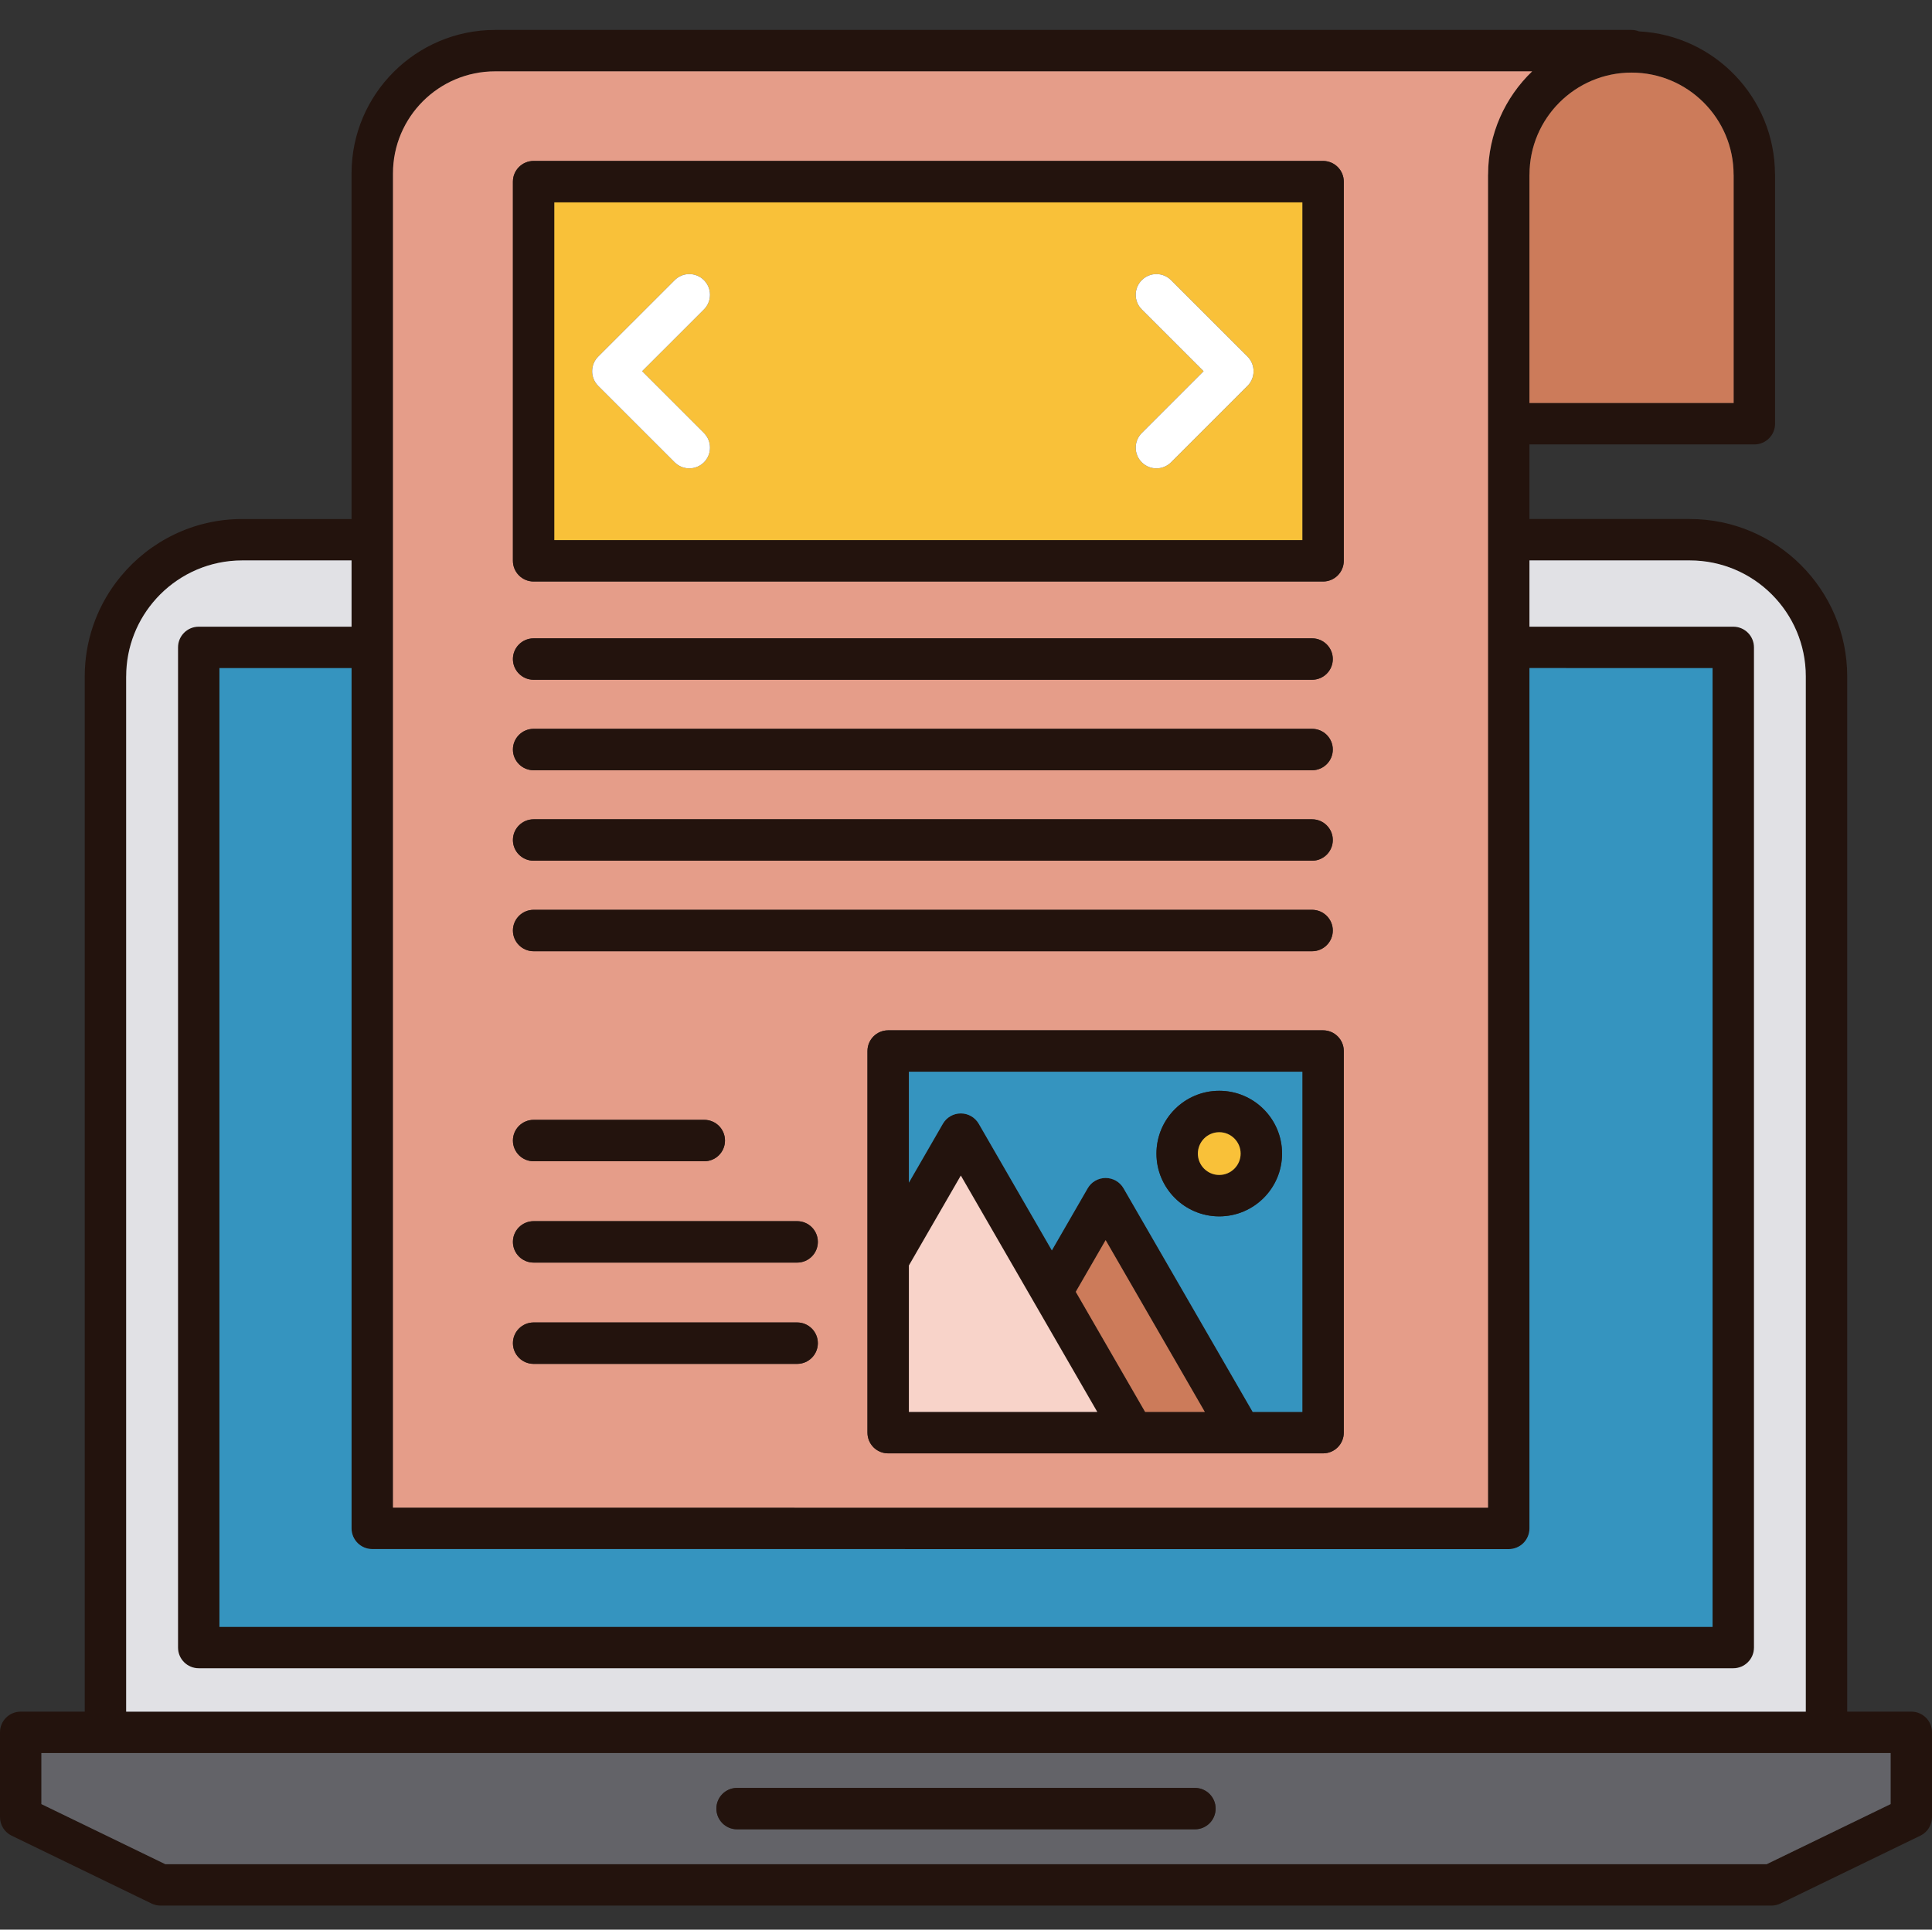 <!-- icon666.com - MILLIONS vector ICONS FREE --><svg viewBox="0 -7 466.46 466" xmlns="http://www.w3.org/2000/svg"><rect x="0" y="-7" width="466.46" height="466" fill="#333333" stroke="none"/><path d="m461.461 406.352h-15.473v-250.012c0-20.949-17.047-38-38-38h-38.719v-18.012h54.301c2.758 0 5-2.238 5-5v-60.156c0-.051-.012-.102-.02-.152-.07-18.43-14.609-33.508-32.832-34.441-.559-.219-1.16-.348-1.797-.348h-274.402c-19.098 0-34.641 15.539-34.641 34.641v83.469h-26.41c-5.898 0-11.48 1.352-16.457 3.762-4.98 2.398-9.363 5.867-12.852 10.09-.332.398-.648.809-.969 1.219-.051.07-.113.141-.16.211-4.75 6.34-7.57 14.207-7.57 22.73v250h-15.461c-2.762 0-5 2.227-5 5v20.469c0 1.91 1.09 3.66 2.82 4.488l33.77 16.383c.68.328 1.43.5 2.18.5h388.922c.75 0 1.5-.172 2.18-.5l33.77-16.383c1.73-.828 2.82-2.578 2.82-4.488v-20.469c0-2.773-2.242-5-5-5zm-67.539-395.82c13.578 0 24.637 11.047 24.637 24.641 0 .039.012.078.012.117v55.039h-49.301v-55.109c0-.02.012-.027.012-.047 0-13.594 11.047-24.641 24.641-24.641zm-299.043 24.34c0-13.582 11.051-24.641 24.641-24.641h250.402c-6.543 6.289-10.621 15.109-10.641 24.879 0 .02-.012.039-.012.062v321.93l-264.391-.012zm-5 332.219 274.391.012c1.332 0 2.602-.531 3.539-1.461.941-.941 1.461-2.211 1.461-3.539v-207.762h44.211v231.539h-360.5v-231.539h31.898v207.75c0 2.77 2.242 5 5 5zm-59.418-210.73c0-.008.008-.008.008-.02 0-7.23 2.762-13.84 7.281-18.809.031-.031.059-.062.078-.09.281-.301.562-.602.852-.891 5.07-5.07 12.07-8.211 19.789-8.211h26.41v16h-36.898c-2.762 0-5 2.238-5 5v241.539c0 2.762 2.238 5 5 5h370.5c2.758 0 5-2.238 5-5v-241.539c0-2.762-2.242-5-5-5h-49.211v-16h38.719c15.441 0 28 12.559 28 28v250.012h-405.527zm426 272.32-29.922 14.512h-386.617l-29.922-14.512v-12.328h446.461zm0 0" fill="#23130d"></path><path d="m10 416.352v12.328l29.922 14.512h386.617l29.922-14.512v-12.328zm278.5 18.418h-110.539c-2.762 0-5-2.238-5-5 0-2.758 2.238-5 5-5h110.539c2.762 0 5 2.242 5 5 0 2.762-2.238 5-5 5zm0 0" fill="#636368"></path><path d="m418.57 35.289v55.039h-49.301v-55.109c0-.02.012-.027.012-.047 0-13.594 11.047-24.641 24.641-24.641 13.578 0 24.637 11.047 24.637 24.641 0 .039.012.078.012.117zm0 0" fill="#cc7b5a"></path><path d="m435.988 156.34v250.012h-405.527v-249.992c0-.008.008-.008.008-.02 0-7.23 2.762-13.84 7.281-18.809.031-.031.059-.062.078-.09.281-.301.562-.602.852-.891 5.07-5.07 12.07-8.211 19.789-8.211h26.41v16h-36.898c-2.762 0-5 2.238-5 5v241.539c0 2.762 2.238 5 5 5h370.5c2.758 0 5-2.238 5-5v-241.539c0-2.762-2.242-5-5-5h-49.211v-16h38.719c15.441 0 28 12.559 28 28zm0 0" fill="#e1e1e5"></path><path d="m413.48 154.34v231.539h-360.5v-231.539h31.898v207.75c0 2.77 2.242 5 5 5h115.461l32.641.012h126.289c1.332 0 2.602-.531 3.539-1.461.941-.941 1.461-2.211 1.461-3.539v-207.762zm0 0" fill="#3594bf"></path><path d="m119.52 10.23c-13.59 0-24.641 11.059-24.641 24.641v322.219l264.391.012v-321.93c0-.023.012-.043.012-.062.02-9.77 4.098-18.59 10.641-24.879zm9.32 158.781h187.949c2.762 0 5 2.238 5 5 0 2.758-2.238 5-5 5h-187.949c-2.762 0-5-2.242-5-5 0-2.762 2.238-5 5-5zm-5-16.852c0-2.762 2.238-5 5-5h187.949c2.762 0 5 2.238 5 5 0 2.762-2.238 5-5 5h-187.949c-2.762 0-5-2.238-5-5zm5 38.699h187.949c2.762 0 5 2.242 5 5 0 2.77-2.238 5-5 5h-187.949c-2.762 0-5-2.23-5-5 0-2.758 2.238-5 5-5zm0 21.859h187.949c2.762 0 5 2.242 5 5 0 2.762-2.238 5-5 5h-187.949c-2.762 0-5-2.238-5-5 0-2.758 2.238-5 5-5zm0 50.723h41.199c2.77 0 5 2.23 5 5 0 2.758-2.23 5-5 5h-41.199c-2.762 0-5-2.242-5-5 0-2.77 2.238-5 5-5zm63.621 58.93h-63.621c-2.762 0-5-2.242-5-5 0-2.762 2.238-5 5-5h63.621c2.758 0 5 2.238 5 5 0 2.758-2.242 5-5 5zm0-24.461h-63.621c-2.762 0-5-2.238-5-5 0-2.77 2.238-5 5-5h63.621c2.758 0 5 2.23 5 5 0 2.762-2.242 5-5 5zm131.98 41.07c0 2.758-2.242 5-5 5h-105c-1.391 0-2.633-.559-3.543-1.461-.898-.91-1.457-2.148-1.457-3.539v-92.16c0-2.762 2.23-5 5-5h105c2.758 0 5 2.238 5 5zm0-210.551c0 2.762-2.242 5-5 5h-190.602c-2.762 0-5-2.238-5-5v-91.559c0-2.762 2.238-5 5-5h190.602c2.758 0 5 2.238 5 5zm0 0" fill="#e59d89"></path><path d="m293.5 429.77c0 2.762-2.238 5-5 5h-110.539c-2.762 0-5-2.238-5-5 0-2.758 2.238-5 5-5h110.539c2.762 0 5 2.242 5 5zm0 0" fill="#23130d"></path><path d="m319.441 241.82h-105c-2.77 0-5 2.238-5 5v92.16c0 1.391.559 2.629 1.457 3.539.91.902 2.152 1.461 3.543 1.461h105c2.758 0 5-2.242 5-5v-92.16c0-2.762-2.242-5-5-5zm-100 92.16v-35.371l12.539-21.719 32.949 57.09zm57.039 0-16.75-29.012 7.211-12.488 23.957 41.5zm37.961 0h-11.992l-31.18-54c-.891-1.551-2.539-2.5-4.328-2.5-1.793 0-3.441.949-4.332 2.5l-8.648 14.988-17.652-30.578c-.898-1.551-2.547-2.5-4.328-2.5-1.789 0-3.441.949-4.332 2.5l-8.207 14.219v-26.789h95zm0 0" fill="#23130d"></path><path d="m290.898 333.98h-14.418l-16.75-29.012 7.211-12.488zm0 0" fill="#cc7b5a"></path><path d="m264.93 333.98h-45.488v-35.371l12.539-21.719zm0 0" fill="#f8d3c9"></path><path d="m219.441 251.82v26.789l8.207-14.219c.891-1.551 2.543-2.5 4.332-2.5 1.781 0 3.43.949 4.328 2.5l17.652 30.578 8.648-14.988c.891-1.551 2.539-2.5 4.332-2.5 1.789 0 3.438.949 4.328 2.5l31.18 54h11.992v-82.16zm74.93 34.93c-8.359 0-15.16-6.801-15.16-15.16 0-8.371 6.801-15.168 15.16-15.168 8.367 0 15.168 6.797 15.168 15.168 0 8.359-6.801 15.16-15.168 15.16zm0 0" fill="#3594bf"></path><path d="m294.371 256.422c-8.359 0-15.16 6.797-15.16 15.168 0 8.359 6.801 15.16 15.16 15.16 8.367 0 15.168-6.801 15.168-15.16 0-8.371-6.801-15.168-15.168-15.168zm0 20.328c-2.852 0-5.16-2.32-5.16-5.16 0-2.852 2.309-5.168 5.16-5.168 2.848 0 5.168 2.316 5.168 5.168 0 2.84-2.32 5.16-5.168 5.16zm0 0" fill="#23130d"></path><path d="m299.539 271.59c0 2.84-2.32 5.16-5.168 5.16-2.852 0-5.16-2.32-5.16-5.16 0-2.852 2.309-5.168 5.16-5.168 2.848 0 5.168 2.316 5.168 5.168zm0 0" fill="#f9c139"></path><g fill="#23130d"><path d="m321.789 152.16c0 2.762-2.238 5-5 5h-187.949c-2.762 0-5-2.238-5-5 0-2.762 2.238-5 5-5h187.949c2.762 0 5 2.238 5 5zm0 0"></path><path d="m321.789 174.012c0 2.758-2.238 5-5 5h-187.949c-2.762 0-5-2.242-5-5 0-2.762 2.238-5 5-5h187.949c2.762 0 5 2.238 5 5zm0 0"></path><path d="m321.789 195.859c0 2.77-2.238 5-5 5h-187.949c-2.762 0-5-2.23-5-5 0-2.758 2.238-5 5-5h187.949c2.762 0 5 2.242 5 5zm0 0"></path><path d="m321.789 217.719c0 2.762-2.238 5-5 5h-187.949c-2.762 0-5-2.238-5-5 0-2.758 2.238-5 5-5h187.949c2.762 0 5 2.242 5 5zm0 0"></path><path d="m175.039 268.441c0 2.758-2.23 5-5 5h-41.199c-2.762 0-5-2.242-5-5 0-2.77 2.238-5 5-5h41.199c2.77 0 5 2.23 5 5zm0 0"></path><path d="m197.461 292.91c0 2.762-2.242 5-5 5h-63.621c-2.762 0-5-2.238-5-5 0-2.77 2.238-5 5-5h63.621c2.758 0 5 2.23 5 5zm0 0"></path><path d="m197.461 317.371c0 2.758-2.242 5-5 5h-63.621c-2.762 0-5-2.242-5-5 0-2.762 2.238-5 5-5h63.621c2.758 0 5 2.238 5 5zm0 0"></path><path d="m319.441 31.871h-190.602c-2.762 0-5 2.238-5 5v91.559c0 2.762 2.238 5 5 5h190.602c2.758 0 5-2.238 5-5v-91.559c0-2.762-2.242-5-5-5zm-5 91.559h-180.602v-81.559h180.602zm0 0"></path></g><path d="m133.84 41.871v81.559h180.602v-81.559zm36.121 55.699c1.949 1.961 1.949 5.121 0 7.078-.98.973-2.262 1.461-3.539 1.461-1.273 0-2.551-.488-3.531-1.461l-18.461-18.457c-1.949-1.961-1.949-5.121 0-7.082l18.461-18.449c1.949-1.961 5.121-1.961 7.07 0 1.949 1.949 1.949 5.109 0 7.07l-14.922 14.918zm131.238-11.379-18.461 18.457c-.977.973-2.258 1.461-3.539 1.461-1.27 0-2.551-.488-3.527-1.461-1.953-1.957-1.953-5.117 0-7.078l14.918-14.922-14.918-14.918c-1.953-1.961-1.953-5.121 0-7.07 1.949-1.961 5.117-1.961 7.066 0l18.461 18.449c.941.941 1.461 2.211 1.461 3.539 0 1.332-.52 2.602-1.461 3.543zm0 0" fill="#f9c139"></path><path d="m302.66 82.648c0 1.332-.52 2.602-1.461 3.543l-18.461 18.457c-.977.973-2.258 1.461-3.539 1.461-1.27 0-2.551-.488-3.527-1.461-1.953-1.957-1.953-5.117 0-7.078l14.918-14.922-14.918-14.918c-1.953-1.961-1.953-5.121 0-7.07 1.949-1.961 5.117-1.961 7.066 0l18.461 18.449c.941.941 1.461 2.211 1.461 3.539zm0 0" fill="#fff"></path><path d="m169.961 97.57c1.949 1.961 1.949 5.121 0 7.078-.98.973-2.262 1.461-3.539 1.461-1.273 0-2.551-.488-3.531-1.461l-18.461-18.457c-1.949-1.961-1.949-5.121 0-7.082l18.461-18.449c1.949-1.961 5.121-1.961 7.07 0 1.949 1.949 1.949 5.109 0 7.07l-14.922 14.918zm0 0" fill="#fff"></path></svg>